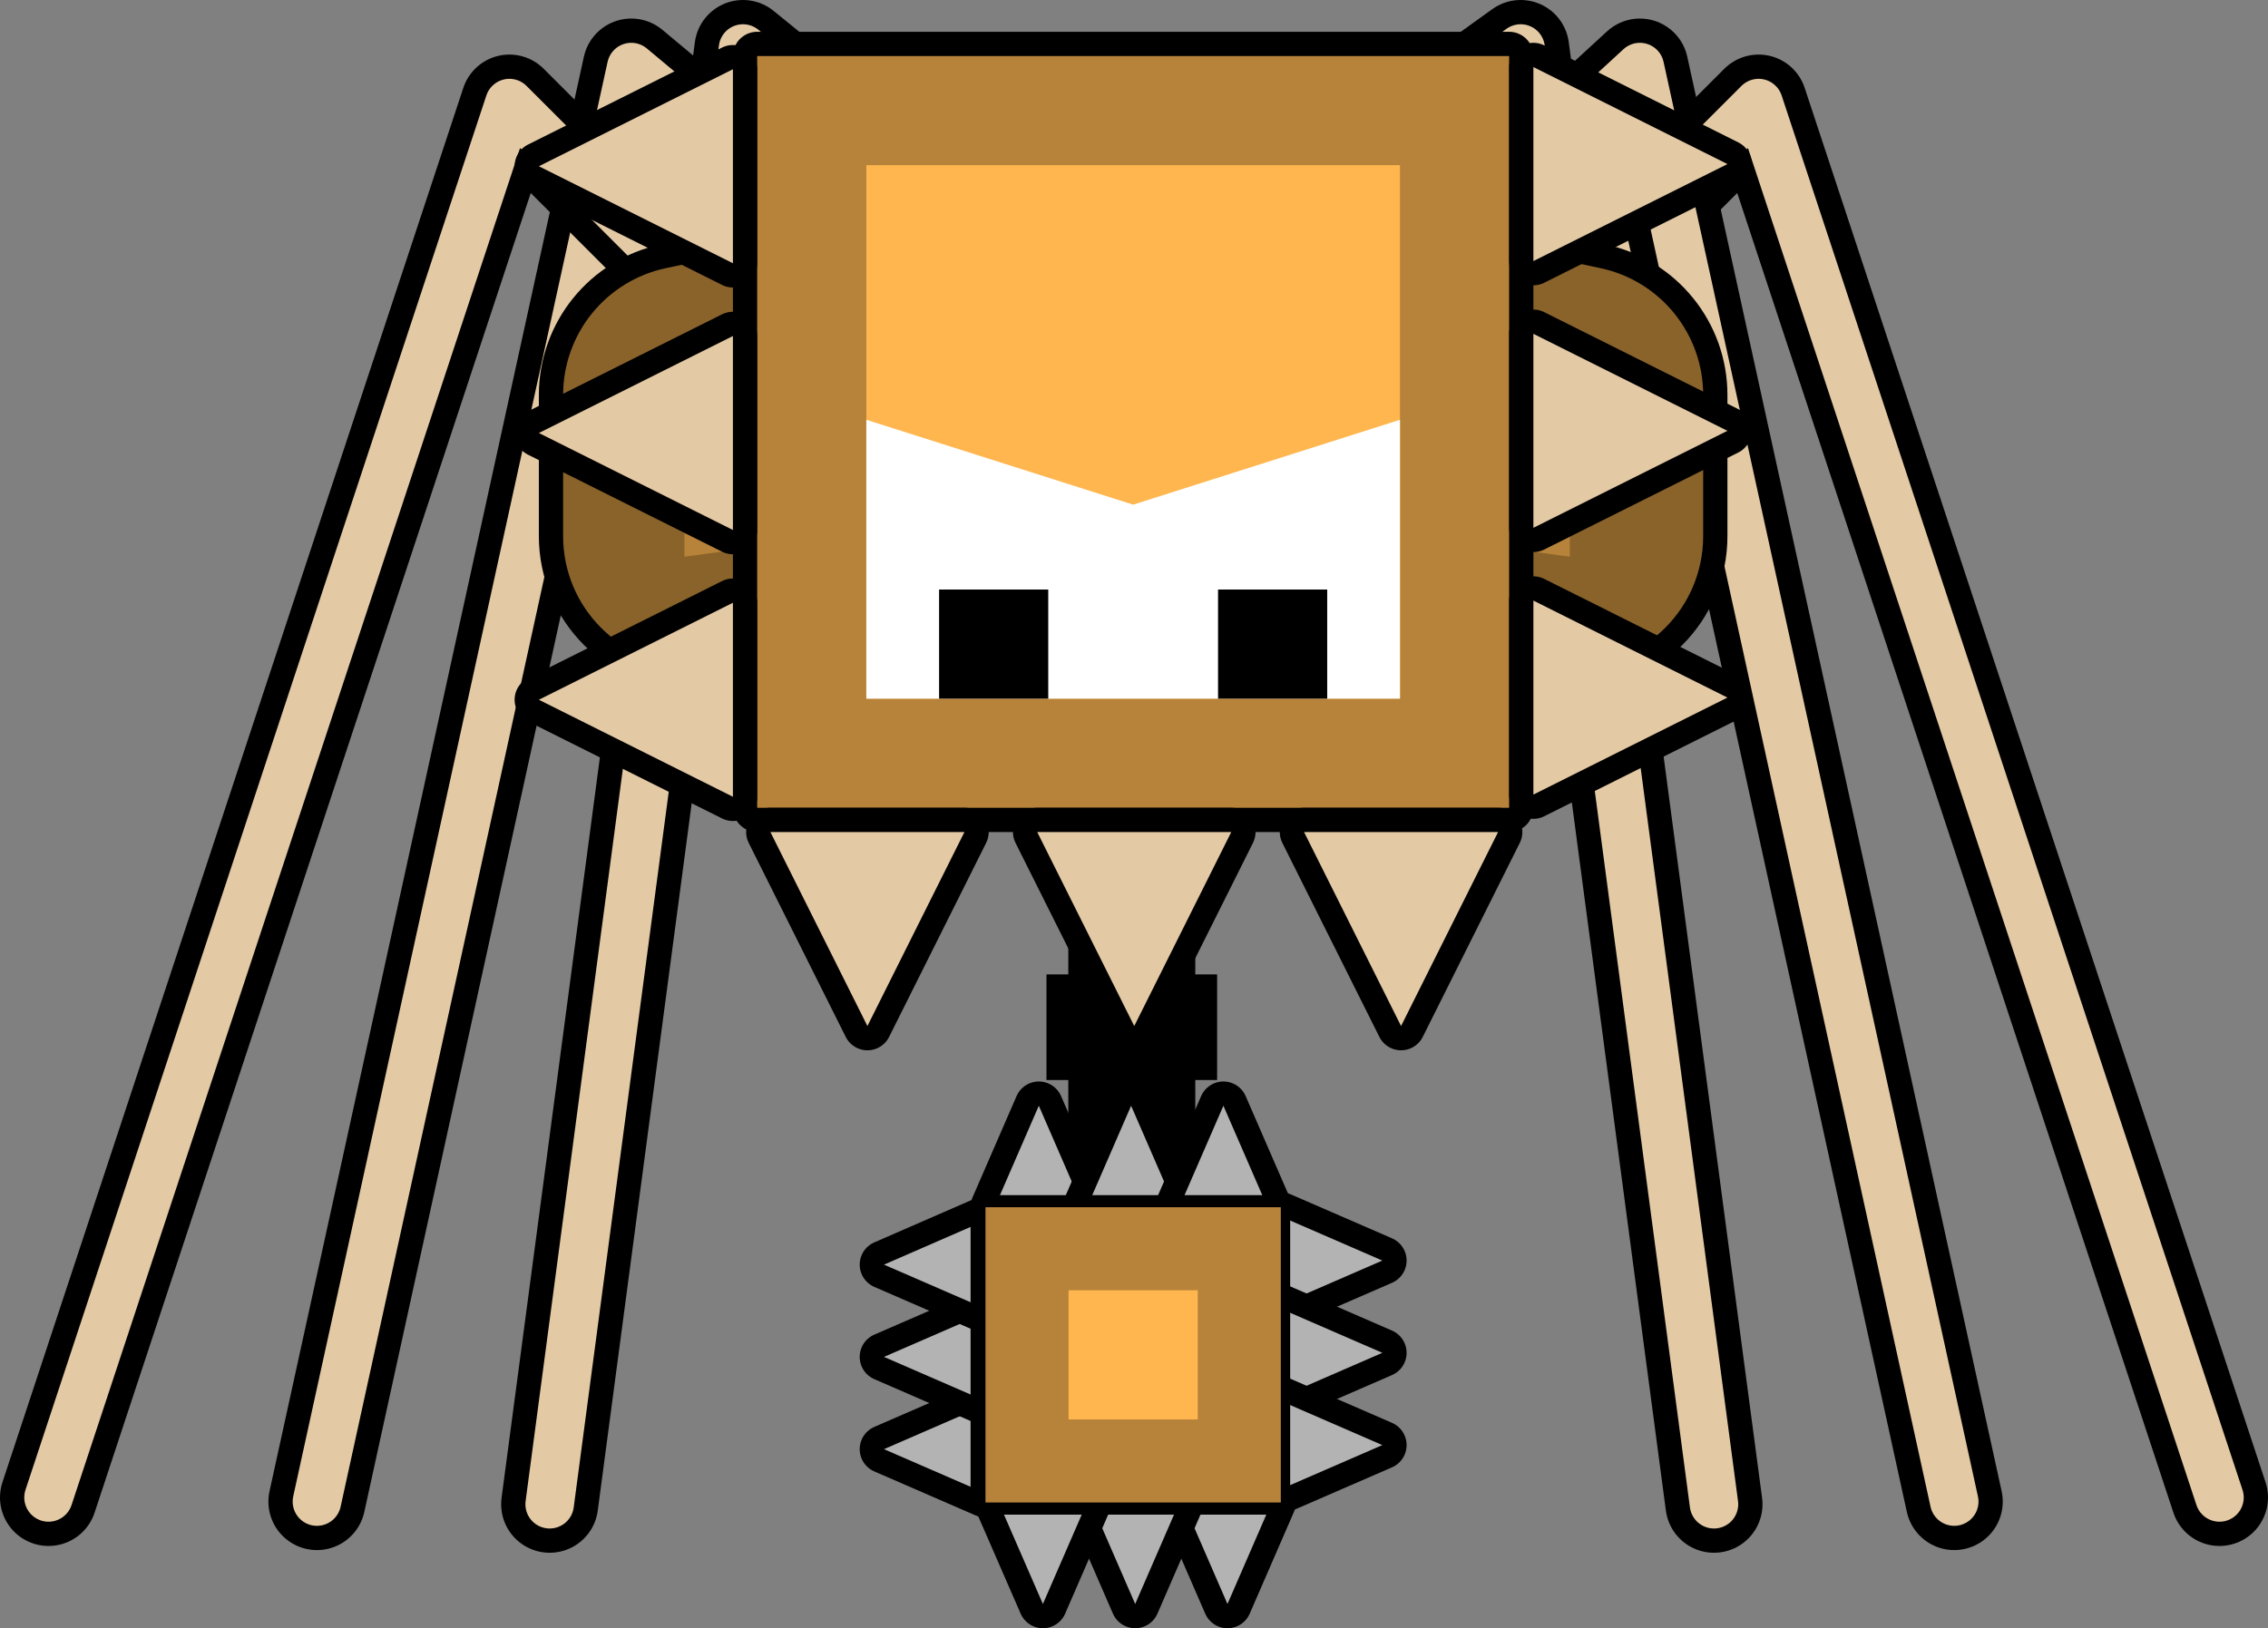 <svg version="1.1" xmlns="http://www.w3.org/2000/svg" xmlns:xlink="http://www.w3.org/1999/xlink" width="187" height="134.286" viewBox="0,0,187,134.286"><rect x="0" y="0" width="187" height="134.286" fill="#808080" stroke="none"/><g transform="translate(-145.533,-85.007)"><g data-paper-data="{&quot;isPaintingLayer&quot;:true}" fill-rule="nonzero" stroke-miterlimit="10" stroke-dasharray="" stroke-dashoffset="0" style="mix-blend-mode: normal"><g stroke-linecap="butt"><path d="M233.616,195.183v-84.028h10.47v84.028z" fill="#000000" stroke="none" stroke-width="NaN" stroke-linejoin="miter"/><path d="M231.816,187.478v-8.71h14.07v8.71z" fill="#000000" stroke="none" stroke-width="0" stroke-linejoin="miter"/><path d="M231.816,174.079v-8.71h14.07v8.71z" fill="#000000" stroke="none" stroke-width="0" stroke-linejoin="miter"/><path d="M231.816,157.329v-8.71h14.07v8.71z" fill="#000000" stroke="none" stroke-width="0" stroke-linejoin="miter"/><path d="M231.816,143.929v-8.71h14.07v8.71z" fill="#000000" stroke="none" stroke-width="0" stroke-linejoin="miter"/><path d="M231.816,127.179v-8.71h14.07v8.71z" fill="#000000" stroke="none" stroke-width="0" stroke-linejoin="miter"/><g><path d="M243.102,208.922h7.275l-3.637,8.371z" fill="none" stroke="#000000" stroke-width="4" stroke-linejoin="round"/><path d="M243.102,208.922h7.275l-3.637,8.371z" fill="#b3b3b3" stroke="none" stroke-width="1" stroke-linejoin="miter"/></g><g><path d="M235.493,208.922h7.275l-3.637,8.371z" fill="none" stroke="#000000" stroke-width="4" stroke-linejoin="round"/><path d="M235.493,208.922h7.275l-3.637,8.371z" fill="#b3b3b3" stroke="none" stroke-width="1" stroke-linejoin="miter"/></g><g><path d="M227.875,208.922h7.283l-3.637,8.371z" fill="none" stroke="#000000" stroke-width="4" stroke-linejoin="round"/><path d="M227.875,208.922h7.283l-3.637,8.371z" fill="#b3b3b3" stroke="none" stroke-width="1" stroke-linejoin="miter"/></g><g><path d="M234.823,184.571h-7.275l3.637,-8.371z" fill="none" stroke="#000000" stroke-width="4" stroke-linejoin="round"/><path d="M234.823,184.571h-7.275l3.637,-8.371z" fill="#b3b3b3" stroke="none" stroke-width="1" stroke-linejoin="miter"/></g><g><path d="M242.433,184.571h-7.275l3.637,-8.371z" fill="none" stroke="#000000" stroke-width="4" stroke-linejoin="round"/><path d="M242.433,184.571h-7.275l3.637,-8.371z" fill="#b3b3b3" stroke="none" stroke-width="1" stroke-linejoin="miter"/></g><g><path d="M250.042,184.571h-7.275l3.637,-8.371z" fill="none" stroke="#000000" stroke-width="4" stroke-linejoin="round"/><path d="M250.042,184.571h-7.275l3.637,-8.371z" fill="#b3b3b3" stroke="none" stroke-width="1" stroke-linejoin="miter"/></g><g><path d="M226.787,200.886v7.275l-8.371,-3.637z" fill="none" stroke="#000000" stroke-width="4" stroke-linejoin="round"/><path d="M226.787,200.886v7.275l-8.371,-3.637z" fill="#b3b3b3" stroke="none" stroke-width="1" stroke-linejoin="miter"/></g><g><path d="M226.787,193.276v7.275l-8.371,-3.637z" fill="none" stroke="#000000" stroke-width="4" stroke-linejoin="round"/><path d="M226.787,193.276v7.275l-8.371,-3.637z" fill="#b3b3b3" stroke="none" stroke-width="1" stroke-linejoin="miter"/></g><g><path d="M226.787,185.659v7.283l-8.371,-3.637z" fill="none" stroke="#000000" stroke-width="4" stroke-linejoin="round"/><path d="M226.787,185.659v7.283l-8.371,-3.637z" fill="#b3b3b3" stroke="none" stroke-width="1" stroke-linejoin="miter"/></g><g><path d="M251.138,192.607v-7.275l8.371,3.637z" fill="none" stroke="#000000" stroke-width="4" stroke-linejoin="round"/><path d="M251.138,192.607v-7.275l8.371,3.637z" fill="#b3b3b3" stroke="none" stroke-width="1" stroke-linejoin="miter"/></g><g><path d="M251.138,200.216v-7.275l8.371,3.637z" fill="none" stroke="#000000" stroke-width="4" stroke-linejoin="round"/><path d="M251.138,200.216v-7.275l8.371,3.637z" fill="#b3b3b3" stroke="none" stroke-width="1" stroke-linejoin="miter"/></g><g><path d="M251.138,207.826v-7.275l8.371,3.637z" fill="none" stroke="#000000" stroke-width="4" stroke-linejoin="round"/><path d="M251.138,207.826v-7.275l8.371,3.637z" fill="#b3b3b3" stroke="none" stroke-width="1" stroke-linejoin="miter"/></g><g><path d="M226.559,208.922v-24.351h24.351v24.351z" fill="none" stroke="#000000" stroke-width="2" stroke-linejoin="round"/><path d="M226.787,208.922v-24.351h24.351v24.351z" fill="#b78239" stroke="none" stroke-width="1" stroke-linejoin="miter"/></g><path d="M233.636,202.073v-10.654h10.654v10.654z" fill="#ffb64f" stroke="none" stroke-width="1" stroke-linejoin="miter"/></g><g fill="none" stroke-linecap="round" stroke-linejoin="round"><g><path d="M227.933,119.887l42.98,-30.88l15.94,120.06" stroke="#000000" stroke-width="8"/><path d="M227.933,119.887l42.98,-30.88l15.94,120.06" stroke="#e3c9a4" stroke-width="4"/></g><g><path d="M171.663,208.847l25.92,-118.31l40.69,33.97" stroke="#000000" stroke-width="8"/><path d="M171.663,208.847l25.92,-118.31l40.69,33.97" stroke="#e3c9a4" stroke-width="4"/></g><g><path d="M253.033,131.007l37.5,-37.5l38,115" stroke="#000000" stroke-width="8"/><path d="M253.033,131.007l37.5,-37.5l38,115" stroke="#e3c9a4" stroke-width="4"/></g></g><g fill="none" stroke-linecap="round" stroke-linejoin="round"><g><path d="M190.853,209.067l15.94,-120.06l37.98,30.88" stroke="#000000" stroke-width="8"/><path d="M190.853,209.067l15.94,-120.06l37.98,30.88" stroke="#e3c9a4" stroke-width="4"/></g><g><path d="M149.533,208.507l38,-115l37.5,37.5" stroke="#000000" stroke-width="8"/><path d="M149.533,208.507l38,-115l37.5,37.5" stroke="#e3c9a4" stroke-width="4"/></g><g><path d="M243.803,124.507l36.94,-33.97l25.92,118.31" stroke="#000000" stroke-width="8"/><path d="M243.803,124.507l36.94,-33.97l25.92,118.31" stroke="#e3c9a4" stroke-width="4"/></g></g><g stroke-linecap="butt"><g><path d="M275.263,139.923h-72.6c-5.909,0 -10.7,-4.791 -10.7,-10.7v-11.64c-0.001,-5.05 3.531,-9.411 8.47,-10.46l36.3,-7.73c1.471,-0.31 2.989,-0.31 4.46,0l36.3,7.73c4.939,1.049 8.471,5.41 8.47,10.46v11.64c0,5.909 -4.791,10.7 -10.7,10.7z" fill="none" stroke="#000000" stroke-width="4" stroke-linejoin="round"/><path d="M275.263,139.923h-72.6c-5.909,0 -10.7,-4.791 -10.7,-10.7v-11.64c-0.001,-5.05 3.531,-9.411 8.47,-10.46l36.3,-7.73c1.471,-0.31 2.989,-0.31 4.46,0l36.3,7.73c4.939,1.049 8.471,5.41 8.47,10.46v11.64c0,5.909 -4.791,10.7 -10.7,10.7z" fill="#8a632b" stroke="none" stroke-width="1" stroke-linejoin="miter"/></g><path d="M274.963,130.923l-36,-5l-37,5v-17l37.09,-7l35.91,7z" fill="#b78239" stroke="none" stroke-width="1" stroke-linejoin="miter"/><path d="M231.963,130.923v-25h14v25z" fill="#8a632b" stroke="none" stroke-width="1" stroke-linejoin="miter"/><path d="M235.963,115.923v-6h6v6z" fill="#694b20" stroke="none" stroke-width="1" stroke-linejoin="miter"/><path d="M235.963,107.923v-6h6v6z" fill="#694b20" stroke="none" stroke-width="1" stroke-linejoin="miter"/><path d="M235.963,123.923v-6h6v6z" fill="#7d0000" stroke="none" stroke-width="1" stroke-linejoin="miter"/><path d="M235.963,131.923v-6h6v6z" fill="#7d0000" stroke="none" stroke-width="1" stroke-linejoin="miter"/><path d="M235.963,139.923v-6h6v6z" fill="#694b20" stroke="none" stroke-width="1" stroke-linejoin="miter"/><path d="M230.963,124.923c0,-4.418 3.582,-8 8,-8c4.418,0 8,3.582 8,8c0,4.418 -3.582,8 -8,8c-4.418,0 -8,-3.582 -8,-8z" fill="#fffe6d" stroke="#000000" stroke-width="2" stroke-linejoin="round"/><path d="M266.963,116.923v11l-22,-3" fill="none" stroke="#000000" stroke-width="2" stroke-linejoin="round"/><path d="M256.963,130.923v-9" fill="none" stroke="#000000" stroke-width="2" stroke-linejoin="round"/><path d="M238.963,140.923v-9" fill="none" stroke="#000000" stroke-width="2" stroke-linejoin="round"/><path d="M232.963,124.923l-22,3v-11" fill="none" stroke="#000000" stroke-width="2" stroke-linejoin="round"/><path d="M220.963,130.923v-9" fill="none" stroke="#000000" stroke-width="2" stroke-linejoin="round"/></g><g stroke-linecap="butt"><g><path d="M207.963,151.628v-62h62v62z" fill="none" stroke="#000000" stroke-width="4" stroke-linejoin="round"/><path d="M207.963,151.628v-62h62v62z" fill="#b78239" stroke="none" stroke-width="1" stroke-linejoin="miter"/></g><path d="M216.963,142.628v-44h44v44z" fill="#ffb64f" stroke="none" stroke-width="1" stroke-linejoin="miter"/><path d="M260.963,142.628h-44v-23l22,7l22,-7z" fill="#ffffff" stroke="none" stroke-width="1" stroke-linejoin="miter"/><path d="M222.963,142.628v-9h9v9z" fill="#000000" stroke="none" stroke-width="1" stroke-linejoin="miter"/><path d="M245.963,142.628v-9h9v9z" fill="#000000" stroke="none" stroke-width="1" stroke-linejoin="miter"/><g><path d="M253.053,153.628h16l-8,16z" fill="none" stroke="#000000" stroke-width="4" stroke-linejoin="round"/><path d="M253.053,153.628h16l-8,16z" fill="#e3c9a4" stroke="none" stroke-width="1" stroke-linejoin="miter"/></g><g><path d="M209.053,153.628h16l-8,16z" fill="none" stroke="#000000" stroke-width="4" stroke-linejoin="round"/><path d="M209.053,153.628h16l-8,16z" fill="#e3c9a4" stroke="none" stroke-width="1" stroke-linejoin="miter"/></g><g><path d="M231.053,153.628h16l-8,16z" fill="none" stroke="#000000" stroke-width="4" stroke-linejoin="round"/><path d="M231.053,153.628h16l-8,16z" fill="#e3c9a4" stroke="none" stroke-width="1" stroke-linejoin="miter"/></g><g><path d="M205.963,134.718v16l-16,-8z" fill="none" stroke="#000000" stroke-width="4" stroke-linejoin="round"/><path d="M205.963,134.718v16l-16,-8z" fill="#e3c9a4" stroke="none" stroke-width="1" stroke-linejoin="miter"/></g><g><path d="M205.963,90.718v16l-16,-8z" fill="none" stroke="#000000" stroke-width="4" stroke-linejoin="round"/><path d="M205.963,90.718v16l-16,-8z" fill="#e3c9a4" stroke="none" stroke-width="1" stroke-linejoin="miter"/></g><g><path d="M205.963,112.718v16l-16,-8z" fill="none" stroke="#000000" stroke-width="4" stroke-linejoin="round"/><path d="M205.963,112.718v16l-16,-8z" fill="#e3c9a4" stroke="none" stroke-width="1" stroke-linejoin="miter"/></g><g><path d="M271.963,106.538v-16l16,8z" fill="none" stroke="#000000" stroke-width="4" stroke-linejoin="round"/><path d="M271.963,106.538v-16l16,8z" fill="#e3c9a4" stroke="none" stroke-width="1" stroke-linejoin="miter"/></g><g><path d="M271.963,150.538v-16l16,8z" fill="none" stroke="#000000" stroke-width="4" stroke-linejoin="round"/><path d="M271.963,150.538v-16l16,8z" fill="#e3c9a4" stroke="none" stroke-width="1" stroke-linejoin="miter"/></g><g><path d="M271.963,128.538v-16l16,8z" fill="none" stroke="#000000" stroke-width="4" stroke-linejoin="round"/><path d="M271.963,128.538v-16l16,8z" fill="#e3c9a4" stroke="none" stroke-width="1" stroke-linejoin="miter"/></g></g></g></g></svg>